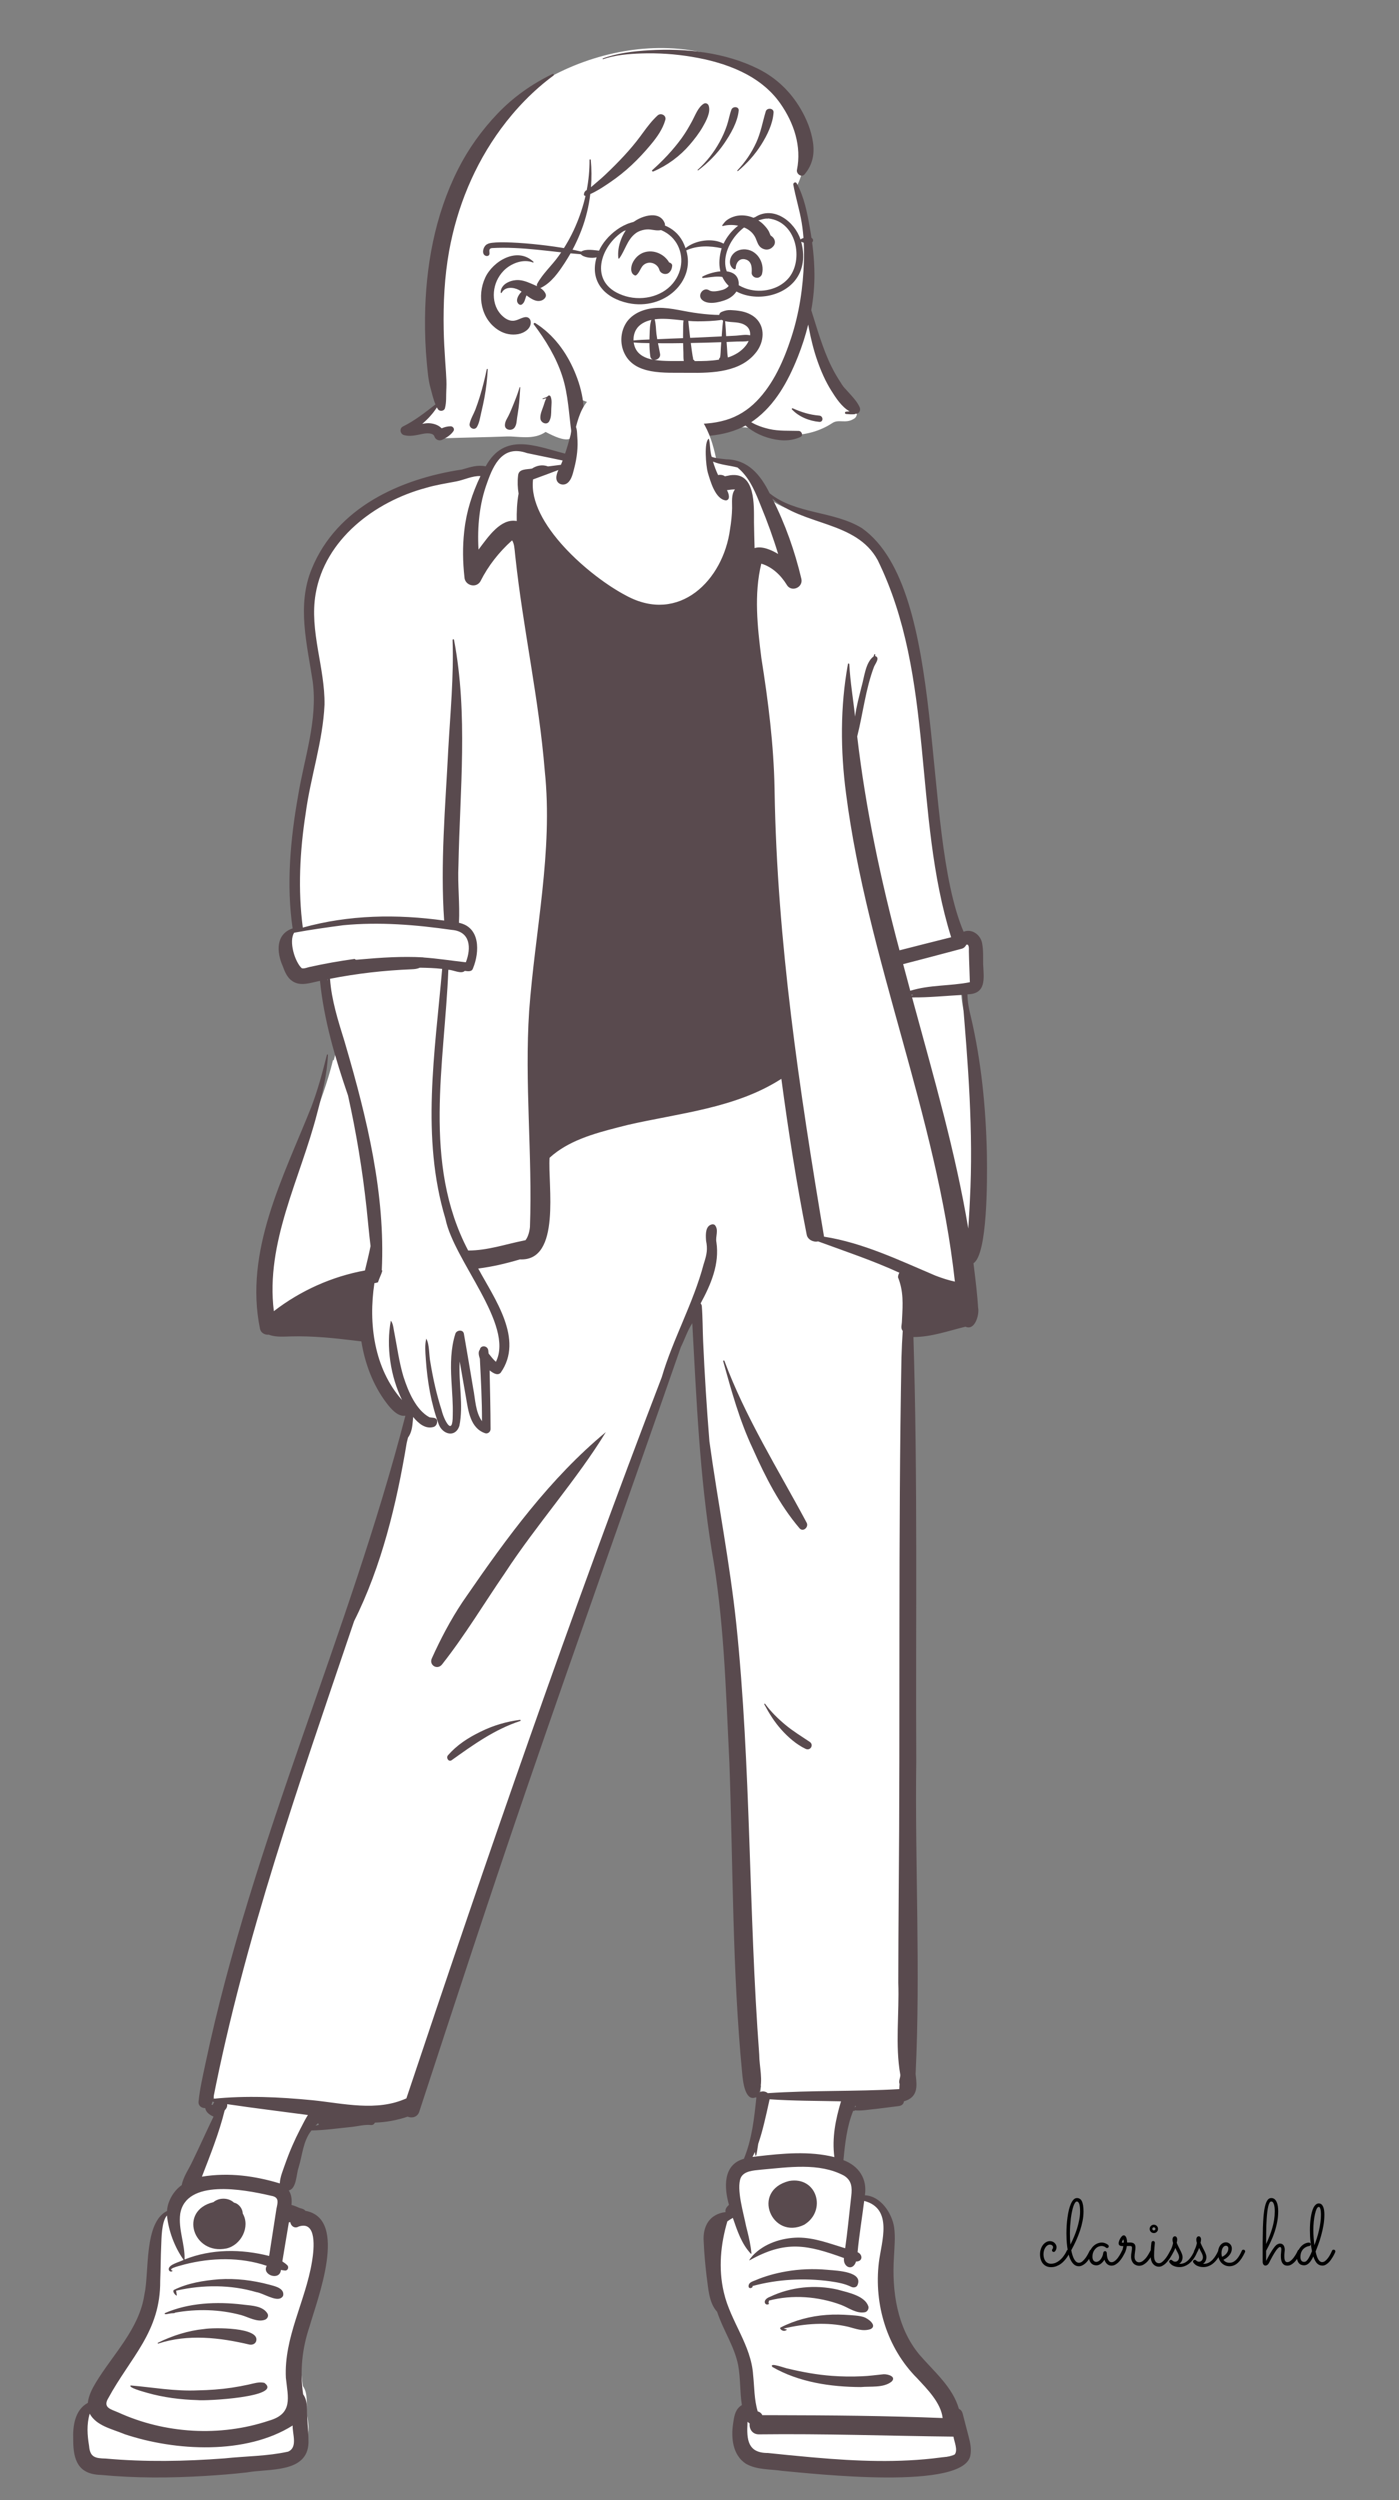 <svg width="328" height="586" viewBox="0 0 328 586" fill="none" xmlns="http://www.w3.org/2000/svg">
<rect x="0" y="0" width="328" height="586" fill="#808080" stroke="none"/>
<path fill-rule="evenodd" clip-rule="evenodd" d="M193.294 85.394C192.463 84.215 190.459 75.665 189.18 74.35C189.276 69.299 190.734 51.81 186.57 43.949C187.446 43.1 189.774 35.793 189.18 33.031C191.142 27.245 178.539 18.057 173.743 15.574C151.451 4.125 119.149 16.763 109.012 37.971C102.92 50.744 102.808 65.044 102.119 78.787C102.037 81.729 101.755 84.694 101.758 87.632C102.199 90.214 104.336 92.843 102.716 94.99C100.926 96.176 97.308 99.065 98.919 100.703C99.863 101.456 101.371 101.019 102.395 101.743C102.917 102.022 103.242 102.634 103.852 102.728C109.423 102.525 113.354 102.508 118.942 102.291C121.388 102.215 125.113 103.206 127.921 101.233C137.73 106.458 133.627 98.877 135.61 93.48C141.65 95.436 153.681 101.673 160.119 101.875C165.351 102.494 170.243 99.576 175.386 100.24C181.775 102.514 189.264 103.019 195.116 99.172C196.577 98.165 198.202 99.332 200.043 98.244C203.621 96.605 195.1 87.212 193.294 85.394Z" fill="white"/>
<path fill-rule="evenodd" clip-rule="evenodd" d="M185.992 43.278C185.913 42.841 186.541 42.516 186.784 42.958C188.548 46.17 189.254 49.891 189.879 53.438C190.51 57.024 190.927 60.624 190.95 64.264C190.968 67.064 190.702 69.896 190.204 72.698L190.264 72.897V72.897C190.376 73.263 190.489 73.629 190.603 73.995L190.776 74.543C191.108 75.596 191.424 76.654 191.765 77.704C192.479 79.896 193.231 82.094 194.151 84.215C195.049 86.285 196.142 88.281 197.44 90.147C198.691 91.945 200.677 93.466 201.559 95.464C201.866 96.16 201.412 97.08 200.563 96.969C200.508 97.032 200.424 97.079 200.31 97.088C199.651 97.143 199.033 97.091 198.376 97.032C198.009 96.999 198.009 96.518 198.376 96.485C198.655 96.46 198.927 96.438 199.199 96.423C197.318 95.356 195.977 93.272 194.904 91.566C193.526 89.374 192.485 86.98 191.636 84.558C190.765 82.072 190.147 79.534 189.652 76.956C189.595 76.66 189.541 76.363 189.489 76.066C188.862 78.617 188.055 81.121 187.099 83.529L186.965 83.864C184.76 89.338 181.774 94.864 176.808 98.482C176.582 98.646 176.352 98.802 176.12 98.954L176.403 99.109C176.684 99.263 176.961 99.411 177.232 99.532C178.235 99.98 179.325 100.322 180.402 100.564C182.628 101.065 184.965 100.922 187.236 100.991C187.981 101.014 188.405 102.084 187.643 102.431C185.135 103.575 182.426 103.332 179.838 102.527C178.557 102.129 177.355 101.571 176.242 100.843C175.783 100.542 175.249 100.17 174.798 99.741C169.831 102.403 163.658 102.701 158.13 101.749C155.257 101.254 152.473 100.35 150.024 98.805C147.668 97.319 145.989 95.437 144.79 92.999C144.684 92.783 144.979 92.514 145.161 92.725C148.927 97.106 155.408 98.934 161.109 99.281C164.151 99.467 167.263 99.313 170.188 98.441C172.963 97.614 175.343 96.097 177.331 94.081C181.36 89.993 183.774 84.432 185.508 79.14C187.394 73.383 188.293 67.325 188.478 61.3C188.572 58.248 188.454 55.169 187.953 52.151C187.456 49.157 186.535 46.259 185.992 43.278ZM129.53 17.343C129.797 17.213 129.984 17.551 129.758 17.717C125.062 21.166 120.857 25.54 117.453 30.169C111.175 38.707 107.149 48.587 105.295 58.853C104.201 64.916 103.915 71.071 104.024 77.214C104.068 79.655 104.213 82.088 104.375 84.522L104.558 87.219C104.643 88.476 104.713 89.722 104.659 90.985L104.644 91.277C104.557 92.747 104.708 94.228 104.323 95.662C104.125 96.397 103.043 96.513 102.651 95.871C102.574 95.746 102.502 95.616 102.432 95.485C101.514 96.921 100.324 98.204 99.004 99.35C99.635 99.221 100.272 99.139 100.926 99.214C101.963 99.333 102.893 99.716 103.551 100.389C104.204 100.107 104.876 99.912 105.649 99.908C106.217 99.906 106.644 100.55 106.319 101.028C105.672 101.983 104.768 102.519 103.741 103.048C103.014 103.423 102.145 103.102 101.876 102.361L101.861 102.316C101.559 101.377 99.95 101.529 99.191 101.674L98.968 101.718C97.555 101.999 96.176 102.36 94.737 101.988C93.809 101.748 93.566 100.41 94.461 99.966C97.288 98.563 99.661 96.678 102.1 94.786C101.561 93.522 101.256 92.109 100.903 90.823C100.407 89.013 100.262 87.066 100.082 85.207C99.742 81.672 99.612 78.099 99.648 74.551C99.772 62.566 101.912 50.543 107.379 39.69C109.774 34.936 112.92 30.537 116.639 26.643C120.336 22.772 124.654 19.715 129.53 17.343ZM125.153 76.037C125.008 75.845 125.291 75.59 125.49 75.715C129.788 78.419 132.771 82.525 134.695 87.036C136.6 91.501 137.77 96.971 135.891 101.628C135.592 102.37 134.16 102.645 134.013 101.628C133.358 97.086 133.256 92.538 131.816 88.122C130.388 83.745 127.945 79.737 125.153 76.037ZM121.821 90.782C121.844 90.702 121.981 90.716 121.975 90.802C121.867 92.404 121.794 94.025 121.584 95.618C121.482 96.392 121.347 97.161 121.232 97.933C121.114 98.725 121.132 99.524 120.651 100.201C120.014 101.097 118.321 100.845 118.378 99.611C118.417 98.76 118.825 98.214 119.208 97.466C119.453 96.987 119.667 96.492 119.873 95.995L120.18 95.249C120.789 93.769 121.372 92.315 121.821 90.782ZM114.124 86.54C114.15 86.413 114.362 86.444 114.356 86.569C114.241 88.836 113.974 91.078 113.556 93.311C113.366 94.329 113.143 95.342 112.908 96.352L112.807 96.784C112.555 97.847 112.393 99.097 111.83 100.047C111.267 100.997 109.931 100.307 110.104 99.35C110.306 98.233 111.022 97.109 111.438 96.036C111.822 95.046 112.158 94.038 112.472 93.025C113.132 90.893 113.674 88.721 114.124 86.54ZM128.457 92.833L128.507 92.784C128.702 92.58 128.994 92.716 129.087 92.931C129.47 93.811 129.278 94.85 129.251 95.784L129.246 95.988C129.226 96.935 129.24 97.822 128.791 98.696C128.247 99.758 126.813 99.099 126.702 98.154C126.58 97.124 127.089 96.115 127.418 95.15C127.627 94.536 127.779 93.898 128.096 93.342C127.825 93.386 127.554 93.476 127.305 93.541C127.194 93.57 127.152 93.414 127.258 93.377C127.669 93.238 128.132 93.134 128.457 92.833V92.833ZM185.676 95.958C185.545 95.817 185.709 95.63 185.879 95.706C187.923 96.62 189.835 97.215 192.09 97.41C193.067 97.494 193.074 98.965 192.09 98.88C189.736 98.677 187.269 97.666 185.676 95.958ZM113.763 65.065C115.563 61.188 121.256 57.749 125.073 61.355C125.145 61.422 125.072 61.569 124.968 61.528C122.593 60.585 119.687 61.784 118.043 63.498C116.739 64.858 115.956 66.605 115.8 68.445C115.645 70.287 116.105 72.21 117.382 73.635C118.052 74.382 118.957 75.09 120.022 75.18C121.097 75.271 121.993 74.545 123.009 74.348C123.776 74.2 124.354 74.66 124.429 75.384C124.595 76.981 122.935 78.052 121.497 78.312C119.949 78.592 118.37 78.286 117.036 77.483C112.729 74.889 111.8 69.294 113.763 65.065ZM154.17 27.064C154.953 26.348 156.284 27.06 155.995 28.082C155.381 30.256 154.076 32.094 152.63 33.839C151.239 35.518 149.749 37.131 148.151 38.632C146.564 40.123 144.84 41.504 143.028 42.736L142.482 43.106C141.198 43.974 139.837 44.851 138.4 45.475C138.053 48.339 137.374 51.165 136.346 53.871C135.357 56.476 134.098 58.994 132.572 61.351L132.353 61.688C130.951 63.84 129.265 66.245 126.886 67.425C126.815 67.46 126.743 67.482 126.673 67.495C127.205 67.835 127.654 68.262 127.922 68.876C128.215 69.549 127.602 70.184 127.015 70.406C125.774 70.875 124.563 70.08 123.447 69.232C123.4 69.334 123.356 69.436 123.318 69.54C123.068 70.217 122.995 70.91 122.351 71.359C122.045 71.573 121.669 71.382 121.476 71.139C120.845 70.346 121.498 69.264 122.053 68.615C122.13 68.525 122.209 68.44 122.291 68.359C122.057 68.194 121.828 68.047 121.606 67.935C120.303 67.274 118.372 67.157 117.621 68.62C117.564 68.732 117.383 68.674 117.383 68.558C117.385 66.761 119.307 65.785 120.975 65.652C122.194 65.555 123.372 65.965 124.469 66.441L124.674 66.531C125.082 66.713 125.503 66.884 125.905 67.076C125.84 66.91 125.841 66.716 125.944 66.523C127.205 64.163 129.372 62.244 130.934 60.059C132.483 57.891 133.813 55.571 134.875 53.148C135.905 50.797 136.712 48.371 137.277 45.898C137.091 45.935 136.881 45.776 136.895 45.59C136.926 45.14 137.156 44.735 137.559 44.562C138.004 42.236 138.231 39.869 138.218 37.484C138.216 37.299 138.496 37.306 138.513 37.484C138.709 39.605 138.725 41.746 138.56 43.875C139.61 42.95 140.717 42.071 141.727 41.121C143.248 39.693 144.719 38.226 146.139 36.705C147.587 35.152 148.955 33.543 150.207 31.84L150.862 30.948C151.869 29.579 152.903 28.224 154.17 27.064ZM152.196 11.783C160.833 11.266 170.057 12.283 177.815 16.166C182.076 18.299 185.369 21.521 187.722 25.532C189.127 27.928 190.193 30.58 190.597 33.307C191.011 36.108 190.524 38.606 188.657 40.834C187.915 41.718 186.665 40.73 186.848 39.825C187.966 34.289 186.153 28.819 182.936 24.235C178.269 17.584 170.118 14.63 162.181 13.312C158.282 12.665 154.327 12.394 150.372 12.526C147.356 12.626 144.262 12.895 141.4 13.867C141.279 13.908 141.231 13.728 141.347 13.686C144.761 12.437 148.572 11.999 152.196 11.783ZM165.005 24.302C165.45 24.032 165.994 24.309 166.146 24.747C166.685 26.291 165.556 28.331 164.8 29.667C163.945 31.179 162.846 32.593 161.711 33.921C159.439 36.577 156.454 38.793 153.178 40.186C152.978 40.271 152.744 40.039 152.928 39.875C155.463 37.615 157.761 35.191 159.75 32.472C160.728 31.136 161.543 29.727 162.322 28.279C163.018 26.983 163.673 25.11 165.005 24.302ZM179.531 26.12C179.815 25.17 181.434 25.332 181.367 26.358C181.193 29.01 179.887 31.672 178.468 33.919C177.007 36.234 175.156 38.296 173.034 40.077C172.93 40.165 172.787 40.029 172.881 39.93C174.712 38.011 176.19 35.825 177.285 33.446C178.379 31.07 178.791 28.592 179.531 26.12ZM171.487 25.691C171.797 24.865 173.278 24.926 173.187 25.912C172.938 28.621 171.278 31.46 169.74 33.697C168.109 36.071 166.026 38.163 163.699 39.919C163.612 39.985 163.489 39.876 163.574 39.799C165.664 37.913 167.36 35.734 168.702 33.303C169.387 32.063 169.961 30.772 170.415 29.438C170.835 28.204 171.032 26.908 171.487 25.691Z" fill="#594A4E"/>
<path fill-rule="evenodd" clip-rule="evenodd" d="M153.08 72.234C156.306 71.861 159.432 72.802 162.585 73.277C164.25 73.527 165.917 73.714 167.602 73.783C167.941 73.797 168.28 73.806 168.619 73.812C168.651 73.528 168.818 73.267 169.18 73.11C169.922 72.79 170.516 72.645 171.33 72.676C172.076 72.704 172.824 72.777 173.559 72.905C174.892 73.138 176.232 73.667 177.207 74.585C179.464 76.711 179.121 80.125 177.377 82.44C173.773 87.223 167.196 87.445 161.562 87.383L161.043 87.376C155.913 87.306 148.575 88.035 146.245 82.474C145.388 80.429 145.507 78.059 146.556 76.097C147.808 73.758 150.442 72.54 153.08 72.234ZM169.102 80.199L169.056 80.201C166.691 80.288 164.327 80.349 161.961 80.389C162.031 80.968 162.104 81.547 162.186 82.125C162.251 82.579 162.32 83.034 162.393 83.487C162.423 83.679 162.536 83.978 162.504 84.168L162.492 84.243V84.243C162.614 84.295 162.724 84.38 162.806 84.502C162.835 84.544 162.855 84.587 162.876 84.63C164.713 84.643 166.69 84.609 168.563 84.291L168.566 84.252V84.252C168.6 84.025 168.7 83.871 168.832 83.766C168.964 83.039 168.952 82.264 169.003 81.543C169.034 81.095 169.069 80.647 169.102 80.199ZM160.153 80.419C158.449 80.447 156.744 80.468 155.039 80.448L154.266 80.437V80.437C154.429 81.272 154.607 82.105 154.755 82.945C154.909 83.822 154.099 84.379 153.399 84.356C153.478 84.369 153.556 84.381 153.635 84.392C155.823 84.687 158.096 84.609 160.317 84.606C160.198 83.942 160.246 83.192 160.228 82.637L160.225 82.551C160.191 81.84 160.167 81.13 160.153 80.419ZM148.575 80.266C148.635 80.7 148.75 81.126 148.922 81.521C149.649 83.193 151.317 83.973 153.082 84.302C152.776 84.201 152.533 83.959 152.472 83.544C152.319 82.513 152.264 81.465 152.259 80.418C151.029 80.407 149.791 80.382 148.575 80.266ZM175.516 79.909C174.641 80.106 173.623 80.016 172.764 80.053C171.959 80.088 171.154 80.118 170.349 80.149C170.387 80.673 170.424 81.196 170.464 81.72C170.516 82.396 170.52 83.111 170.656 83.784C172.276 83.258 173.728 82.413 174.817 81.062C175.088 80.725 175.331 80.33 175.516 79.909ZM152.71 74.978C151.252 75.306 149.873 76.001 149.131 77.273C148.691 78.027 148.498 78.921 148.535 79.802C149.767 79.665 151.02 79.613 152.267 79.57C152.271 79.356 152.277 79.143 152.284 78.929L152.303 78.382C152.337 77.34 152.354 76.03 152.71 74.978ZM160.255 75.105L159.614 75.036C157.831 74.843 156.05 74.639 154.267 74.756C154.009 74.773 153.747 74.8 153.485 74.836C153.8 75.92 153.773 77.192 153.905 78.265C153.956 78.679 154.02 79.091 154.091 79.5L154.4 79.487V79.487C156.313 79.388 158.228 79.327 160.142 79.255C160.142 78.912 160.144 78.57 160.149 78.227L160.157 77.884C160.178 77.008 160.119 76.022 160.255 75.105ZM169.206 74.966C167.339 75.253 165.41 75.314 163.576 75.316C162.844 75.317 162.111 75.274 161.38 75.212C161.427 75.584 161.452 75.959 161.488 76.325C161.56 77.065 161.643 77.804 161.733 78.542L161.813 79.188V79.188C164.166 79.086 166.518 78.976 168.87 78.862L169.202 78.845V78.845L169.295 77.604C169.359 76.777 169.428 75.949 169.527 75.126L169.453 75.1V75.1C169.366 75.066 169.284 75.019 169.206 74.966ZM170.017 75.274C170.12 76.444 170.177 77.619 170.252 78.791L171.803 78.712C172.061 78.698 172.32 78.685 172.578 78.671C173.583 78.615 174.874 78.325 175.868 78.596C175.944 77.735 175.685 76.897 174.87 76.319C173.439 75.303 171.617 75.665 170.017 75.274ZM164.719 64.814C167.028 63.554 172.822 62.266 173.189 66.226C173.357 68.048 171.936 69.558 170.275 70.232L170.213 70.257C168.656 70.867 165.896 71.556 164.549 70.233C163.427 69.132 164.915 67.158 166.308 68.06C167.025 68.523 168.532 68.182 169.331 67.961L169.381 67.948C170.243 67.706 171.393 66.933 171.037 65.921C170.721 65.026 169.378 64.862 168.537 64.833C167.282 64.79 166.061 65.068 164.817 65.159C164.62 65.173 164.559 64.901 164.719 64.814ZM174.284 58.446C177.418 58.306 179.368 61.567 178.647 64.239C178.522 64.7 177.981 65.153 177.459 65.101L177.327 65.089C177.26 65.083 177.193 65.075 177.131 65.059C176.635 64.928 176.191 64.436 176.227 63.927L176.237 63.778C176.31 62.516 176.166 61.062 174.592 60.756C173.257 60.497 172.512 61.721 172.496 62.849C172.493 63.049 172.257 63.188 172.071 63.081C171.106 62.521 170.939 61.408 171.308 60.449C171.775 59.234 172.944 58.506 174.284 58.446ZM151.027 59.146C153.307 58.42 155.768 59.579 156.872 61.501C157.26 61.607 157.646 61.892 157.593 62.328C157.515 62.955 157.398 63.35 156.942 63.825C156.228 64.569 154.892 64.189 154.596 63.273L154.583 63.232C154.246 62.048 152.88 61.268 151.635 61.682C150.18 62.166 150.222 63.63 149.202 64.482C149.082 64.583 148.938 64.599 148.795 64.532C147.711 64.033 147.906 62.532 148.292 61.672C148.799 60.544 149.784 59.541 151.027 59.146ZM147.92 52.546C149.769 50.749 154.588 49.01 155.852 52.328C156.093 52.96 155.58 53.812 154.89 53.944C153.759 54.158 152.755 53.69 151.632 53.774C150.723 53.843 149.774 54.132 149.047 54.669C147.033 56.156 146.591 58.671 145.187 60.563C145.119 60.655 144.986 60.617 144.974 60.508C144.654 57.753 145.896 54.514 147.92 52.546ZM172.023 50.777C173.25 50.364 174.638 50.399 175.871 50.765C177.113 51.134 178.253 51.835 179.132 52.751C179.53 53.166 179.899 53.625 180.195 54.113C180.352 54.372 180.517 54.907 180.696 55.225C181.662 55.756 182.075 56.968 181.21 57.829L181.171 57.867L181.055 57.977C180.59 58.415 179.889 58.605 179.254 58.43C177.834 58.038 177.661 56.972 177.17 55.841C176.845 55.093 176.289 54.432 175.614 53.947C174.02 52.799 171.406 52.433 169.486 52.974C169.384 53.003 169.264 52.879 169.337 52.789C169.701 52.34 169.91 51.971 170.397 51.609C170.891 51.242 171.431 50.976 172.023 50.777Z" fill="#594A4E"/>
<path fill-rule="evenodd" clip-rule="evenodd" d="M184.267 65.829C181.861 68.106 177.844 68.76 174.643 67.539C166.423 64.392 170.447 54.578 176.786 51.943C177.577 51.762 178.635 51.333 179.6 51.236C179.687 51.196 179.877 51.31 180.107 51.203C187.097 51.918 188.688 61.859 184.267 65.829M157.755 66.412C155.057 69.691 150.04 70.703 145.941 69.178C137.843 66.257 140.715 57.554 146.255 54.142C157.959 50.113 162.792 60.365 157.755 66.412M140.201 59.146C140.194 59.142 140.186 59.141 140.178 59.138C140.221 59.12 140.264 59.103 140.306 59.085C140.293 59.119 140.278 59.151 140.264 59.185C140.243 59.172 140.225 59.156 140.201 59.146M189.838 55.601C189.177 55.602 188.223 55.702 187.676 56.122C186.327 51.954 181.348 48.097 177.019 50.91C173.609 51.914 171.079 54.142 169.641 57.104C167.048 55.691 162.971 56.295 160.723 58.163C159.251 53.706 155.627 52.145 151.314 51.914C146.606 51.208 141.913 55.397 140.449 58.757C139.232 58.63 137.413 58.275 136.268 58.964C128.835 57.178 115.84 56.193 114.328 57.185C113.252 57.564 112.661 59.893 114.165 60.018C115.475 59.848 114.012 58.312 115.333 58.144C122.373 57.745 129.207 59.044 136.172 59.589C136.794 60.355 138.803 60.611 139.875 60.303C138.187 66.004 141.831 69.882 147.292 71.044C155.747 72.823 163.104 65.893 160.893 58.685C163.454 57.518 166.4 57.568 169.191 58.183C164.528 73.905 192.165 73.199 187.848 56.66C190.721 57.969 191.345 55.865 189.838 55.601" fill="#594A4E"/>
<path fill-rule="evenodd" clip-rule="evenodd" d="M226.693 294.664C231.944 294.779 229.692 246.775 226.186 237.93C225.695 236.137 225.289 233.687 225.371 231.488C229.708 231.912 229.241 229.004 229.017 225.497C229.091 222.712 229.288 216.967 224.938 219.204C211.897 193.624 225.998 127.499 191.66 121.27C187.522 120.286 183.246 119.267 179.762 116.456C176.076 109.781 174.199 108.928 168.09 108.496C166.959 102.483 164.845 96.059 158.545 93.719C152.777 91.504 146.064 91.328 140.049 92.509C135.071 94.1 134.615 103.166 133.509 107.636C126.804 105.894 118.541 102.23 114.931 110.536C113.183 110.024 111.563 110.356 109.786 110.926C94.896 113.277 80.449 119.876 74.926 133.647C71.515 141.91 73.936 150.906 75.215 159.464C76.409 168.783 73.262 177.417 71.803 186.381C69.632 198.724 69.239 208.625 70.656 217.799C66.91 218.634 66.634 221.973 68.15 225.466C68.595 226.648 69.043 227.894 70.027 228.562C72.029 229.797 74.616 228.374 76.792 228.156C77.244 233.085 78.121 237.922 79.57 243.418C79.15 245.064 78.669 246.901 78.236 248.554L78.091 248.398C73.124 268.781 58.352 288.581 62.943 310.244C63.213 310.966 63.725 310.815 64.118 310.803C66.397 311.652 68.491 311.113 70.789 311.199C76.241 311.203 81.507 311.887 86.393 312.483C87.287 318.199 90.19 327.557 95.368 329.737C95.456 329.766 96.991 329.452 97.119 329.443C83.334 384.206 58.53 434.845 48.678 490.712C48.62 491.394 49.752 491.033 50.123 491.116C50.072 492.666 51.095 493.039 52.526 493.59C50.682 497.368 49.02 501.142 47.183 504.93C46.332 506.805 44.944 508.658 44.691 510.662C42.658 511.935 41.289 514.424 41.325 516.746C35.843 519.016 37.333 530.23 36.082 535.784C34.817 544.058 28.801 549.836 24.676 556.62C23.836 557.982 22.941 559.766 22.901 561.477C20.344 562.651 19.39 565.217 19.559 569.535C19.55 574.588 21.005 576.512 24.927 576.634C35.581 577.677 48.014 577.252 58.73 576.066C66.746 575.067 73.85 575.896 72.057 566.459C71.689 564.174 72.397 561.098 71.017 559.249C70.166 553.745 70.661 548.197 72.496 542.76C73.611 538.182 75.496 528.724 74.715 522.58C74.354 519.738 68.433 518.174 67.391 518.036C67.722 515.897 67.576 512.159 66.401 510.672C68.559 510.377 69.101 509.819 69.55 507.471C70.624 503.669 70.767 499.542 73.425 496.339C78.208 496.399 82.974 495.21 87.753 495.065L87.991 494.527C90.818 494.492 93.629 494.003 96.312 493.043C96.907 493.319 97.668 493.555 98.003 492.673L99.599 487.783C118.179 429.853 138.775 371.782 158.856 314.277C160.028 311.481 161.438 308.509 163.271 306.018C163.892 341.203 171.415 376.351 172.061 411.52C172.934 435.713 172.71 459.653 175.032 483.933C175.63 489.071 176.266 488.9 177.049 488.585C177.362 488.633 178.101 488.788 178.421 488.853C177.897 493.96 177.295 502.248 175.06 507.471C170.119 508.218 171.004 511.932 172.1 515.01C170.921 515.997 171.089 518.296 171.439 519.568C166.79 519.573 165.777 523.277 166.097 525.615C166.539 529.524 166.291 535.608 168.954 538.946C170.522 543.204 173.074 547.222 174.071 551.809C174.698 555.184 174.456 560.1 175.06 563.447C173.54 564.135 174.184 565.214 173.927 567.301C172.612 576.853 177.243 575.229 185.433 575.887C190.342 576.949 227.713 579.062 226.098 572.707C226.373 570.119 225.145 568.983 224.619 566.434C224.382 565.758 219.726 557.932 216.949 554.968C207.635 546.394 208.042 534.884 208.337 521.625C207.789 518.031 204.968 514.59 201.367 514.977C202.401 511.139 200.485 507.801 196.481 506.692C196.881 502.346 197.302 496.442 198.766 492.683L197.387 491.307L199.233 491.523L199.846 490.011L200.514 491.668C203.684 491.668 207.259 490.979 210.295 490.656C210.78 490.682 210.564 490.037 210.643 489.788C213.51 489.206 213.824 487.714 213.317 484.158C213.985 426.418 213.695 369.22 212.783 311.373C217.263 311.569 221.632 309.968 226.035 308.901C227.599 309.863 228.042 306.437 227.859 305.698C227.611 301.871 227.128 298.138 226.693 294.664Z" fill="white"/>
<path fill-rule="evenodd" clip-rule="evenodd" d="M134.683 99.585C135.349 100.1 135.279 101.527 135.344 102.327L135.349 102.379C135.559 104.794 135.275 107.219 134.674 109.563L134.623 109.758C134.321 110.909 134.053 112.346 133.111 113.152C132.09 114.025 130.47 113.46 130.433 112.053C130.414 111.399 130.637 110.769 130.919 110.155C128.942 110.903 126.965 111.642 124.98 112.363C123.712 122.635 138.361 135.212 146.842 139.616C159.192 146.313 169.584 136.054 171.165 123.995C171.431 122.393 171.608 120.746 171.643 119.122C171.672 117.766 171.39 115.872 172.318 114.712C171.661 114.697 171.077 114.787 170.433 114.886L170.464 114.938C170.829 115.577 171.344 117.167 170.19 117.288C167.697 117.031 166.537 112.749 165.929 110.696C165.534 109.298 164.989 103.496 166.195 102.812C166.559 104.191 166.416 105.687 166.858 107.069C167.864 107.466 169.779 107.573 170.222 107.646C175.403 107.705 178.34 111.348 180.44 115.613C186.595 120.562 195.443 119.712 202.089 123.788C222.429 138.231 215.786 194.46 225.917 218.381C227.945 217.559 230.013 219.205 230.283 221.214C230.563 222.759 230.48 224.413 230.502 225.979L230.512 226.174C230.677 229.376 231.242 232.974 226.829 233.044C226.835 234.832 227.179 236.562 227.62 238.287C230.064 248.731 231.131 259.488 231.371 270.194L231.383 270.981C231.463 276.608 231.533 294.017 228.231 296.076L228.385 297.303C228.767 300.369 229.127 303.444 229.328 306.526C229.645 308.126 228.567 311.959 226.367 310.944C222.331 311.922 218.351 313.365 214.158 313.372C215.174 346.485 214.669 379.632 214.819 412.758C214.495 437.177 215.843 461.797 214.665 486.122L214.708 486.465C215.041 489.197 215.141 491.572 211.918 492.507C211.871 493.176 211.346 493.533 210.724 493.611C208.957 493.844 207.191 494.065 205.423 494.277C203.776 494.397 202.013 494.799 200.371 494.607C200.53 494.765 200.099 494.789 200.053 494.674C198.556 498.354 198.121 502.365 197.751 506.29C201.384 507.646 203.367 510.698 202.773 514.524C206.439 514.669 209.116 518.659 209.63 522.023C209.959 524.343 209.695 526.648 209.589 528.973C209.082 536.917 210.274 545.476 215.509 551.813L215.728 552.067C219.095 555.945 223.364 559.499 224.815 564.569C225.218 564.753 225.549 565.11 225.694 565.667L226.635 569.283V569.283L227.102 571.092C227.445 572.41 227.75 573.759 227.566 575.124L227.546 575.256C226.63 583.901 190.452 579.734 183.392 579.113C180.553 578.677 177.439 578.915 174.883 577.442C171.749 575.416 171.357 571.304 171.895 567.937L171.939 567.621C172.157 566.115 172.476 564.537 173.935 563.694C173.444 560.574 173.634 557.382 173.05 554.274C172.168 549.876 169.499 546.06 168.137 541.838C166.15 539.673 166.083 536.299 165.668 533.531C165.353 530.846 165.095 528.142 164.989 525.441C164.701 521.87 166.283 518.925 170.116 518.458C169.938 517.782 170.425 517.197 170.909 516.763C169.767 512.787 169.451 507.329 174.409 505.972C176.287 501.41 176.833 496.467 177.332 491.602C177.273 491.59 177.214 491.58 177.155 491.57C174.685 492.577 174.171 487.804 174.006 485.936C171.669 461.724 171.884 437.369 171.006 413.082L170.92 411.327C170.15 395.324 169.692 379.182 166.867 363.393C164.024 345.796 163.281 327.912 162.309 310.13C161.165 311.872 160.549 313.873 159.623 315.73C147.603 350.324 135.271 384.814 123.388 419.455C114.775 444.536 106.547 469.75 98.294 494.947C97.873 496.237 96.546 496.505 95.576 496.092C93.104 496.932 90.51 497.409 87.899 497.491C87.742 497.845 87.419 498.105 86.947 498.054C85.55 497.904 83.944 498.331 82.547 498.491C79.353 498.801 76.251 499.281 73.027 499.326C71.03 501.799 70.904 505.154 69.983 508.098C69.453 509.599 69.537 512.965 67.706 513.388C68.362 514.378 68.448 515.567 68.342 516.792C68.911 516.919 69.488 517.158 70.024 517.403C70.546 517.662 71.235 517.64 71.594 518.161C81.819 519.976 74.347 538.997 72.57 545.288C70.825 550.432 70.279 555.804 71.075 561.173C72.292 562.819 71.884 565.268 72.07 567.22C72.168 568.961 72.348 570.729 72.332 572.473C72.134 579.716 63.006 578.538 57.856 579.478C54.641 579.844 51.411 580.099 48.181 580.298C39.989 580.797 31.751 580.835 23.576 580.059C18.298 579.895 17.163 576.522 17.171 571.908L17.163 571.717C17.044 568.585 17.56 564.804 20.595 563.176C20.747 561.521 21.603 559.851 22.478 558.405C26.546 551.705 32.653 545.834 33.854 537.794C35.033 532.53 33.698 520.944 39.16 518.199C39.286 515.83 40.772 513.413 42.612 512.132C42.967 510.158 44.305 508.343 45.133 506.529C46.821 503.065 48.383 499.546 50.062 496.079C49.183 495.715 48.248 495.045 48.126 494.093C47.281 494.103 46.447 493.568 46.55 492.562C46.848 489.64 47.5 486.767 48.117 483.895L48.193 483.536C59.158 431.613 81.799 383.06 95.046 331.802C93.264 332.118 91.597 330.122 90.612 328.822C87.429 324.623 85.549 319.543 84.722 314.389L83.226 314.207C78.237 313.607 73.223 313.082 68.192 313.223L66.979 313.262C65.632 313.303 64.282 313.292 63.002 312.817C62.109 312.898 61.178 312.429 60.958 311.446C57.231 293.253 66.391 275.986 72.951 259.546C74.497 255.504 75.597 251.403 76.646 247.218C76.68 247.082 76.897 247.11 76.891 247.25C76.686 251.904 75.509 256.596 74.313 261.081C70.385 276.29 62.204 291.205 64.204 307.307C70.422 302.509 77.807 299.177 85.565 297.767C86.012 295.862 86.507 293.97 86.879 292.052C86.513 289.104 86.264 286.141 85.945 283.179C84.992 274.317 83.537 265.478 81.597 256.772C78.587 248.012 75.96 239.133 75.02 229.897L74.849 229.93C72.763 230.345 70.464 231.246 68.528 229.944C67.299 229.109 66.767 227.726 66.271 226.398C64.853 223.177 64.591 218.944 68.603 217.597C67.107 207.357 68.079 196.667 69.887 186.522C71.335 177.631 74.511 168.87 73.322 159.767C72.002 151.02 69.541 141.858 73.099 133.296C78.945 119.006 93.751 112.226 108.311 110.044L108.547 109.976C110.349 109.454 111.989 108.903 113.866 109.299C118.293 101.251 125.472 104.524 132.483 106.318C132.956 104.953 133.351 103.557 133.722 102.162C133.953 101.452 133.877 99.812 134.683 99.585ZM175.262 567.599L175.243 567.95C175.058 571.718 175.267 574.946 180.035 574.921C183.316 575.264 186.598 575.599 189.884 575.89L191.117 575.997C200.871 576.849 210.743 577.266 220.478 575.986L220.884 575.932C221.697 575.818 223.204 575.841 223.848 575.251C224.625 574.228 223.726 572.276 223.537 571.088C208.347 570.915 193.136 570.366 177.935 570.555C176.337 570.563 175.615 569.225 175.762 568.006C175.582 567.886 175.413 567.748 175.262 567.599ZM21.031 565.709C20.284 568.282 20.468 570.714 20.89 573.291C21.101 575.989 22.411 576.162 24.782 576.225C34.038 577.062 43.361 576.887 52.619 576.185C57.581 575.661 62.681 575.681 67.55 574.605C69.874 573.597 68.532 570.425 68.611 568.48C57.675 575.385 41.134 574.508 29.208 570.513L29.017 570.433C26.196 569.272 22.589 568.541 21.031 565.709ZM39.147 519.248C37.839 520.694 37.864 524.92 37.804 526.093C37.663 528.922 37.685 531.757 37.56 534.586C37.653 546.499 30.631 552.441 25.416 562.02C23.99 564.344 26.065 564.674 27.752 565.428C38.681 570.411 51.609 571.172 63.026 567.357C68.765 565.723 67.512 561.94 67.025 557.311C66.545 547.853 71.625 539.332 73.127 530.183L73.182 529.862C73.631 527.119 74.345 520.392 70.022 521.848C69.071 522.422 68.178 521.703 68.066 520.824C67.953 520.842 67.836 520.852 67.724 520.854C67.219 523.912 66.696 526.966 66.193 530.024C66.616 530.287 67.013 530.585 67.364 530.925C67.792 531.34 67.493 532.211 66.849 532.158C66.518 532.13 66.191 532.081 65.866 532.02C65.608 534.678 61.299 533.187 62.544 531.056C56.349 528.959 49.523 529.126 43.232 530.734L43.206 530.745C42.719 530.935 39.217 531.623 40.343 532.158C40.813 532.214 39.743 532.815 39.556 531.884C39.496 530.716 42.218 530.142 43.052 529.657C40.948 526.707 39.511 522.884 39.147 519.248ZM197.865 509.909C192.029 506.812 184.857 507.962 178.526 508.509L178.26 508.539C176.649 508.709 174.404 508.814 173.665 510.439C172.594 513.044 174.369 518.87 174.926 521.767L175.179 522.78C175.618 524.549 176.024 526.308 176.175 528.138C176.179 528.199 176.12 528.242 176.065 528.242C173.848 525.92 172.851 522.799 171.815 519.821C171.373 520.068 170.942 520.336 170.535 520.629C168.946 525.98 168.414 531.677 169.672 537.135L169.717 537.328C171.272 544.073 176.112 549.59 176.572 556.639C176.879 559.489 176.811 562.409 177.647 565.177C178.123 565.279 178.538 565.623 178.725 566.055L181.453 566.059C194.64 566.081 207.831 566.198 221.011 566.73C220.585 563.099 217.314 559.877 215.011 557.388C207.941 550.295 204.884 540.105 206.048 530.285C206.661 525.372 209.46 517.653 202.614 515.838C202.114 519.842 201.438 523.833 201.064 527.853C202.356 528.463 202.277 530.073 200.699 530.042C199.99 532.377 197.615 531.433 197.872 529.23C189.184 526.086 184.199 525.032 175.736 529.768C175.499 529.734 176.386 528.804 176.498 528.638C179.173 525.813 183.281 524.484 187.135 524.436C190.955 524.436 194.548 525.847 198.151 526.937C198.693 523.144 199.058 519.328 199.487 515.521L199.58 514.706C199.805 512.707 199.723 511.057 197.865 509.909ZM58.249 558.893C59.52 558.615 60.69 558.194 61.982 558.48C66.528 561.826 47.951 562.769 46.37 562.532C42.343 562.416 38.315 561.915 34.44 560.8L34.141 560.714C33.63 560.574 29.94 559.554 30.657 559.093C35.899 559.548 41.03 560.491 46.37 560.246C49.033 560.191 51.707 560.007 54.342 559.614C55.653 559.417 56.957 559.178 58.249 558.893ZM181.069 554.748C180.237 553.525 184.295 555.148 184.823 555.163C188.183 555.974 191.603 556.59 195.054 556.845C197.368 557.018 199.707 557.054 202.025 556.943C203.742 556.884 205.44 556.636 207.146 556.465L207.208 556.462C208.221 556.427 210.252 557.043 209 558.225C207.054 559.704 204.174 559.253 201.841 559.47C194.757 559.448 187.255 558.33 181.069 554.748ZM47.883 545.864C49.925 545.501 61.166 545.383 60.046 548.763C59.774 549.405 59.153 549.618 58.498 549.517C51.541 547.859 44.036 546.992 37.101 549.278C36.988 549.316 36.911 549.136 37.021 549.088C40.431 547.413 44.079 546.243 47.883 545.864ZM193.799 542.559C195.634 542.422 197.481 542.47 199.317 542.605L199.914 542.651C200.738 542.714 201.586 542.788 202.375 543.023L202.522 543.069C203.531 543.388 205.803 545.085 204.078 545.902C202.226 546.489 200.66 545.791 198.873 545.341C193.893 544.185 188.657 544.576 183.723 545.758L184.418 545.977V545.977C184.461 545.947 184.516 546.018 184.475 546.052C183.976 546.479 183.292 546.327 182.938 545.797C182.877 545.706 182.915 545.56 183.014 545.509C186.358 543.79 190.046 542.838 193.799 542.559ZM38.681 542.127C44.306 539.688 50.822 539.418 56.855 540.126L57.284 540.177C59.166 540.393 61.62 540.493 62.697 542.21C63.069 542.806 62.685 543.488 62.084 543.703C60.314 544.337 58.233 543.067 56.532 542.595C51.503 541.246 46.132 541.104 41.018 542.036C41.053 542.222 40.207 542.14 40.022 542.206C39.791 542.194 38.257 542.691 38.681 542.127ZM180.522 538.318C185.428 535.98 191.102 535.422 196.399 536.629L196.62 536.691C198.967 537.337 202.746 538.099 203.587 540.534C203.769 541.082 203.375 541.824 202.784 541.935C200.782 542.31 198.965 540.878 197.154 540.189C191.825 538.227 185.793 537.757 180.282 539.201C180.246 539.414 180.209 539.624 180.17 539.837C180.264 539.776 180.362 539.912 180.286 539.987C179.407 540.591 178.492 539.067 180.522 538.318ZM51.325 534.207C55.295 533.949 59.299 534.443 63.132 535.469L63.853 535.664C64.9 535.952 66.257 536.405 66.41 537.514C66.469 537.956 66.357 538.259 65.991 538.533C64.656 539.511 61.754 537.462 60.095 537.221C54.072 535.448 47.607 535.473 41.506 536.83L41.298 536.876L41.445 537.903C41.59 538.394 40.248 537.237 40.758 536.71C43.979 535.103 47.737 534.497 51.325 534.207ZM184.265 532.373C187.451 531.809 190.738 531.702 193.96 531.986L194.341 532.02C196.265 532.187 202.498 532.43 201.024 535.617C200.776 536.149 200.059 536.218 199.595 535.987C198.037 535.214 196.334 534.934 194.615 534.679C188.544 533.852 182.343 534.191 176.417 535.793C176.545 535.991 176.28 536.226 176.028 536.273C175.403 536.386 175.403 535.655 175.67 535.266C175.989 534.807 176.625 534.639 177.116 534.436C179.398 533.461 181.818 532.803 184.265 532.373ZM63.576 514.639L63.214 514.555C57.133 513.152 43.651 510.638 42.255 518.847C41.759 522.463 43.394 525.989 43.273 529.57C49.578 527.057 56.551 527.083 63.102 528.744C63.683 525.028 64.237 521.308 64.829 517.594L64.925 517.15C65.189 515.897 65.279 514.917 63.576 514.639ZM50.033 516.134C51.358 515.02 53.568 515.036 54.868 516.251C56.056 516.496 56.895 517.732 56.914 518.793C58.721 521.906 56.542 526.207 53.091 526.984C45.3 528.593 41.817 518.105 50.033 516.134ZM185.025 511.166C191.544 510.025 193.912 518.13 188.562 521.417C181.003 525.133 175.967 513.451 185.025 511.166ZM53.259 493.163C53.355 493.783 53.044 494.224 52.672 494.642C51.336 500.011 49.324 505.008 47.341 510.156C53.793 509.108 59.889 510.022 65.598 511.739C65.667 510.169 66.397 508.54 66.904 507.059C67.893 504.248 69.087 501.508 70.464 498.862L70.637 498.532C71.132 497.59 71.608 496.606 72.193 495.705C65.878 494.86 59.563 494.098 53.259 493.163ZM180.442 492.019L180.274 492.767C179.549 496.008 178.861 499.279 177.782 502.428L177.767 502.493C177.602 503.288 177.231 506.967 176.997 504.37C176.817 504.761 176.625 505.148 176.421 505.528L177.536 505.398C183.504 504.704 189.754 504.103 195.621 505.575C195.027 501.068 195.901 496.762 197.176 492.501C191.586 492.375 186.045 492.416 180.442 492.019ZM74.57 497.621C74.366 497.809 74.166 498.001 73.976 498.202C74.233 498.137 74.491 498.074 74.73 498.019C74.72 497.871 74.614 497.76 74.57 497.621ZM200.555 493.487L200.433 493.768C200.413 493.814 200.393 493.861 200.374 493.907C200.467 493.852 200.571 493.799 200.683 493.753C200.632 493.672 200.59 493.585 200.555 493.487ZM98.431 226.805C97.859 227.076 97.262 227.145 96.473 227.178C90.062 227.438 83.671 228.166 77.375 229.407C77.723 234.399 79.272 239.235 80.747 243.994L81.053 245.037C86.035 262.088 90.384 279.906 89.508 297.741C89.557 297.759 89.604 297.783 89.649 297.806C89.57 298.024 89.512 298.248 89.432 298.465L89.381 298.593L89.082 299.322C88.917 299.726 88.756 300.132 88.617 300.548C88.372 300.634 88.071 300.697 87.785 300.738C86.33 310.18 87.713 320.767 94.267 328.151C91.547 322.575 90.503 315.64 91.624 309.551C92.233 310.197 92.276 311.687 92.509 312.653C93.149 315.958 93.598 319.31 94.559 322.546L94.663 322.871C95.741 326.184 97.544 330.458 100.67 332.169C101.26 332.342 102.172 332.127 102.45 332.835C102.612 333.468 102.311 334.249 101.649 334.446L101.602 334.459C99.699 334.988 98.084 333.582 96.863 332.1L96.802 332.874C96.685 334.34 96.522 335.747 95.653 336.952C95.551 337.371 95.451 337.793 95.347 338.212C92.996 352.428 89.46 367.123 83.022 379.954L82.273 382.167C70.033 418.302 57.357 454.413 49.98 491.904C57.731 491.104 65.547 491.491 73.283 492.244C80.577 492.986 88.293 494.962 95.281 491.807C114.214 435.121 133.745 378.605 155.15 322.783C157.73 313.923 162.575 305.378 164.972 296.295L165.123 295.815C165.686 293.994 165.95 292.813 165.537 290.779L165.519 290.53C165.434 289.257 165.404 287.326 166.886 286.974C167.138 286.913 167.467 286.959 167.641 287.172C168.557 288.324 167.699 289.791 167.963 291.129C168.733 296.247 166.672 301.072 164.263 305.485C164.421 305.671 164.529 305.9 164.547 306.151C164.758 308.871 164.731 311.619 164.852 314.344C165.195 322.182 165.694 330.012 166.326 337.831C168.306 352.152 171.112 366.326 172.637 380.71C176.108 414.213 175.484 447.974 178.005 481.544C178.025 484.492 178.97 487.557 178.013 490.419C178.616 490.031 179.473 490.118 180.002 490.587C190.279 489.89 200.572 490.232 210.846 489.634C210.857 489.18 210.891 488.757 210.91 488.431C210.622 487.761 211.099 487.016 211.086 486.304C209.832 479.338 210.864 471.851 210.605 464.727C210.617 457.986 210.652 451.247 210.699 444.505C211.088 402.378 210.565 360.242 211.351 318.121C211.413 316.049 211.509 313.984 211.646 311.918C211.08 311.301 211.457 310.426 211.458 309.685L211.491 309.026C211.663 305.696 211.858 302.638 210.534 299.357C210.564 298.966 210.656 298.599 210.865 298.3C204.668 295.452 198.197 293.295 191.8 290.949C190.72 291.21 189.369 290.552 189.142 289.414C186.732 277.292 184.833 265.093 183.191 252.851C172.449 259.765 159.351 260.858 147.153 263.659L144.844 264.246C139.151 265.7 133.178 267.393 128.848 271.356C128.411 277.613 131.663 295.645 121.889 295.173C118.688 296.131 115.397 296.9 112.12 297.314C115.935 304.411 122.894 313.868 117.392 321.728C116.594 322.557 115.521 321.716 114.792 321.201C114.882 325.796 115.007 330.368 115.013 334.959C115.013 335.571 114.369 336.124 113.747 335.915C110.223 334.725 109.787 330.589 109.242 327.469C108.753 324.682 108.262 321.896 107.78 319.107C107.472 324.111 108.701 329.262 107.7 334.208C106.74 337.037 103.755 336.194 102.861 333.823L102.835 333.75C101.065 328.942 100.204 323.807 99.846 318.714L99.827 318.416C99.724 316.871 99.556 315.236 99.946 313.739C100.738 315.197 100.541 317.576 100.909 319.34C101.526 323.11 102.361 326.854 103.534 330.494L103.565 330.622C104.095 332.758 106.171 336.918 106.147 331.691C106.226 329.036 105.993 326.388 105.846 323.738L105.826 323.36C105.633 319.741 105.654 316.088 106.762 312.599C107.044 311.706 108.577 311.538 108.763 312.599C109.507 316.843 110.219 321.092 110.93 325.34C111.449 327.935 111.427 330.862 113.003 333.1C113.021 328.214 112.745 323.342 112.506 318.461L112.458 318.31C112.264 317.688 112.055 316.857 112.5 316.319C112.674 315.205 114.334 315.333 114.475 316.499C114.506 316.742 114.528 316.989 114.553 317.234C115.102 317.91 115.614 318.601 116.264 319.182C120.604 310.494 106.402 295.49 104.442 285.68C98.667 266.574 101.987 246.542 103.667 227.086C101.93 226.885 100.179 226.831 98.431 226.805ZM49.804 492.568C49.738 492.808 49.688 493.073 49.569 493.291C49.663 493.307 49.759 493.325 49.855 493.346C49.972 493.115 50.094 492.89 50.227 492.669C50.086 492.637 49.945 492.604 49.804 492.568ZM121.894 403.089C122.076 403.058 122.149 403.305 121.971 403.362C115.988 405.312 110.944 408.941 105.901 412.542C105.186 413.052 104.517 411.987 105.018 411.41C107.127 408.989 109.71 407.317 112.586 405.911L112.756 405.829C115.632 404.408 118.718 403.503 121.894 403.089ZM179.193 399.462C179.123 399.33 179.307 399.229 179.391 399.346C180.724 401.187 182.488 402.9 184.24 404.346C186.015 405.812 187.95 406.971 189.85 408.257C190.874 408.949 189.995 410.425 188.883 409.895C186.72 408.864 184.778 407.161 183.189 405.389C181.552 403.56 180.34 401.604 179.193 399.462ZM142.042 335.65C135.438 346.527 125.687 357.48 118.41 368.634C113.496 375.785 109.05 383.241 103.665 390.07C102.587 391.507 100.51 390.306 101.248 388.67C103.297 384.138 105.58 379.784 108.33 375.631L109.216 374.341C118.791 360.434 128.939 346.499 142.042 335.65ZM169.554 319.051C169.497 318.869 169.768 318.789 169.841 318.95L169.848 318.969C174.806 332.295 182.449 344.409 189.136 356.905C189.653 357.928 188.275 359.161 187.452 358.193C182.731 352.644 179.422 346.118 176.486 339.512C173.391 332.964 171.492 325.989 169.554 319.051ZM181.073 116.846C184.109 122.82 186.337 129.142 187.881 135.649C188.357 137.658 185.608 138.89 184.498 137.131L184.465 137.076C183.1 134.843 181.065 132.876 178.489 132.107C176.735 139.32 177.59 146.942 178.502 154.225C180.118 164.371 181.405 174.561 181.597 184.843L181.606 185.394C182.17 220.508 187.433 255.464 193.198 289.843C202.414 291.295 210.851 295.389 219.346 298.988C220.822 299.553 222.331 300.045 223.877 300.386C219.609 261.409 203.376 224.855 198.36 186.02C197.034 175.92 196.972 165.664 198.804 155.622C198.834 155.43 199.112 155.494 199.124 155.665C199.326 159.789 200.045 163.86 200.472 167.963C200.762 165.62 201.432 163.246 201.974 161.001C202.637 158.804 202.881 155.276 204.822 153.844L204.945 153.429V153.429C204.996 153.251 205.265 153.326 205.223 153.504C205.202 153.589 205.182 153.672 205.163 153.757C206.41 154.082 205.245 155.531 204.936 156.225C202.936 161.489 202.34 167.187 200.975 172.612C202.951 189.549 206.51 206.271 210.893 222.733C214.921 221.69 218.962 220.687 223 219.669C213.993 190.879 219.26 158.749 205.766 131.259C200.711 122.033 188.261 123.286 181.073 116.846ZM112.647 111.583C110.758 111.484 108.786 112.49 106.972 112.837C104.568 113.294 102.176 113.657 99.826 114.36C87.792 117.598 76.182 126.443 74.002 139.187C72.504 147.937 76.214 156.462 76.084 165.188C75.692 173.833 72.789 182.142 71.657 190.7C70.296 199.451 69.828 208.611 70.995 217.405C81.79 214.398 93.064 214.21 104.133 215.762C103.21 202.434 104.421 189.04 105.092 175.721C105.574 167.167 106.4 158.575 106.108 150.004C106.101 149.814 106.416 149.768 106.447 149.958C109.766 167.462 107.819 185.23 107.484 202.883C107.271 207.343 107.833 211.845 107.606 216.281C112.639 217.344 112.457 223.106 110.918 226.904C110.645 227.818 109.719 227.659 108.97 227.548C108.158 228.386 106.22 227.293 105.116 227.293C104.252 249.204 99.001 272.608 109.761 293.088C114.259 293.112 118.589 291.588 122.961 290.724L123.2 290.677L123.206 290.675C123.849 289.854 124.163 288.534 124.249 287.567C124.86 270.693 122.948 253.78 124.066 236.904C125.437 218.172 129.692 199.555 127.724 180.696C126.363 163.842 122.627 147.292 120.826 130.488L120.734 129.618C120.622 128.582 120.58 127.437 120.058 126.647C117.02 129.365 114.47 132.597 112.645 136.234C111.635 137.99 108.928 137.209 108.886 135.226C108.497 131.685 108.439 128.13 108.833 124.589L108.869 124.276C109.358 119.843 110.723 115.611 112.647 111.583ZM225.592 233.19C221.679 233.393 217.761 233.819 213.841 233.769L214.236 235.223C218.981 252.668 224.034 270.082 227.013 287.931L227.121 286.258C227.228 284.584 227.332 282.909 227.399 281.231C228.244 265.189 226.953 249.168 225.592 233.19ZM214.144 233.206L213.68 233.184L213.708 233.283V233.283C213.804 233.264 213.901 233.247 213.998 233.231L214.144 233.206ZM226.896 221.424C226.823 221.402 226.698 221.402 226.559 221.408C226.358 221.862 225.954 222.236 225.483 222.36L221.561 223.401C218.292 224.268 215.021 225.131 211.746 225.971C212.296 228.052 212.854 230.134 213.418 232.214C217.885 230.797 222.831 231.119 227.385 230.207C227.329 227.804 227.195 225.389 227.154 222.982C227.143 222.589 227.225 221.957 227.021 221.605C226.892 221.38 227.021 221.463 226.896 221.424ZM76.85 229.512L76.727 229.539V229.539C76.768 229.648 76.805 229.758 76.839 229.869C76.841 229.749 76.843 229.632 76.85 229.512ZM105.93 217.949C97.514 216.743 88.956 216.031 80.468 216.852C76.629 217.363 72.732 217.909 68.969 218.608C67.661 220.586 69.108 225.4 70.737 226.922C71.226 227.105 72.066 226.75 72.534 226.647C76.047 225.866 79.594 225.237 83.159 224.745C83.265 224.877 83.42 224.962 83.612 224.944L84.431 224.869C89.348 224.428 94.308 224.105 99.235 224.381L99.272 224.409V224.409C102.596 224.648 105.909 225.164 109.219 225.537C110.526 222.172 110.301 218.31 105.93 217.949ZM167.162 108.185C167.487 109.27 167.878 110.324 168.364 111.348C168.872 111.21 169.571 111.321 169.944 111.636L170.103 111.607C170.539 111.526 171.063 111.401 171.2 111.387C177.213 110.567 176.755 118.491 176.776 122.474C176.813 124.47 176.854 126.469 176.915 128.466C178.636 127.889 180.937 128.926 182.441 129.845C181.264 125.983 179.88 122.184 178.336 118.452L177.985 117.579C176.784 114.616 175.44 111.631 172.898 109.568C170.934 109.062 169.031 108.97 167.162 108.185ZM123.566 106.197C117.977 104.233 115.763 108.696 114.213 113.146C112.386 118.075 111.887 123.503 112.191 128.806L112.38 128.561C114.436 125.86 117.401 121.403 121.149 122.119C121.113 120.07 121.188 117.82 121.587 115.692C121.354 114.319 121.295 112.932 121.456 111.545C121.542 109.805 123.465 110.069 124.731 109.823C125.827 109.104 127.153 108.815 128.486 109.321C129.492 109.189 130.498 109.064 131.504 108.938C131.658 108.604 131.783 108.268 131.913 107.926C129.129 107.359 126.346 106.775 123.566 106.197Z" fill="#594A4E"/>
<path d="M250.844 527.855C250.801 527.934 250.726 528.077 250.619 528.284C250.518 528.492 250.379 528.728 250.2 528.993C250.028 529.251 249.82 529.52 249.577 529.799C249.333 530.078 249.054 530.336 248.739 530.573C248.424 530.802 248.069 530.991 247.675 531.142C247.288 531.292 246.866 531.367 246.408 531.367C245.999 531.367 245.638 531.292 245.323 531.142C245.008 530.999 244.739 530.795 244.517 530.53C244.295 530.257 244.127 529.939 244.012 529.573C243.898 529.208 243.84 528.804 243.84 528.36C243.84 527.93 243.901 527.529 244.023 527.156C244.145 526.777 244.309 526.448 244.517 526.168C244.732 525.889 244.979 525.67 245.258 525.513C245.537 525.348 245.835 525.266 246.15 525.266C246.386 525.266 246.601 525.309 246.794 525.395C246.988 525.474 247.149 525.581 247.278 525.717C247.414 525.853 247.518 526.003 247.589 526.168C247.668 526.333 247.707 526.498 247.707 526.662C247.707 526.82 247.686 526.967 247.643 527.103C247.607 527.239 247.557 527.361 247.493 527.468C247.435 527.568 247.367 527.651 247.288 527.715C247.21 527.772 247.131 527.801 247.052 527.801C246.93 527.801 246.83 527.762 246.751 527.683C246.68 527.604 246.644 527.507 246.644 527.393C246.644 527.336 246.655 527.285 246.676 527.242C246.705 527.199 246.733 527.156 246.762 527.114C246.798 527.063 246.827 527.006 246.848 526.942C246.877 526.87 246.891 526.781 246.891 526.673C246.891 526.523 246.819 526.387 246.676 526.265C246.54 526.143 246.365 526.082 246.15 526.082C245.949 526.082 245.756 526.143 245.57 526.265C245.391 526.387 245.233 526.551 245.097 526.759C244.961 526.96 244.85 527.199 244.764 527.479C244.685 527.751 244.646 528.041 244.646 528.349C244.646 528.642 244.682 528.922 244.753 529.187C244.825 529.452 244.932 529.688 245.076 529.896C245.219 530.096 245.398 530.257 245.613 530.379C245.835 530.501 246.096 530.562 246.397 530.562C246.784 530.562 247.142 530.494 247.471 530.358C247.8 530.214 248.101 530.035 248.373 529.821C248.646 529.606 248.885 529.373 249.093 529.122C249.301 528.865 249.476 528.625 249.62 528.403C249.77 528.173 249.884 527.976 249.963 527.812C250.049 527.64 250.099 527.532 250.114 527.49C250.142 527.418 250.189 527.364 250.253 527.328C250.325 527.285 250.4 527.264 250.479 527.264C250.601 527.264 250.697 527.307 250.769 527.393C250.848 527.479 250.887 527.575 250.887 527.683C250.887 527.726 250.873 527.783 250.844 527.855ZM256.226 527.855C256.147 528.019 256.047 528.216 255.925 528.446C255.811 528.668 255.678 528.9 255.528 529.144C255.377 529.387 255.209 529.631 255.023 529.874C254.837 530.111 254.633 530.325 254.411 530.519C254.196 530.705 253.963 530.855 253.712 530.97C253.469 531.092 253.207 531.153 252.928 531.153C252.498 531.153 252.13 531.02 251.822 530.755C251.514 530.49 251.252 530.143 251.037 529.713C250.823 529.283 250.647 528.796 250.511 528.252C250.382 527.701 250.282 527.142 250.21 526.576C250.139 526.003 250.089 525.448 250.06 524.911C250.038 524.374 250.028 523.898 250.028 523.483C250.028 522.881 250.046 522.258 250.081 521.614C250.124 520.969 250.189 520.339 250.275 519.723C250.361 519.107 250.468 518.523 250.597 517.972C250.733 517.42 250.891 516.937 251.07 516.522C251.256 516.106 251.467 515.777 251.703 515.533C251.94 515.29 252.208 515.168 252.509 515.168C252.745 515.168 252.957 515.226 253.143 515.34C253.336 515.448 253.497 515.627 253.626 515.877C253.755 516.128 253.856 516.454 253.927 516.855C253.999 517.256 254.035 517.746 254.035 518.326C254.035 519.043 253.959 519.784 253.809 520.55C253.659 521.309 253.454 522.075 253.197 522.849C252.939 523.622 252.634 524.396 252.284 525.169C251.933 525.935 251.557 526.684 251.156 527.414C251.335 528.324 251.575 529.04 251.875 529.563C252.176 530.078 252.538 530.336 252.96 530.336C253.247 530.336 253.523 530.225 253.787 530.003C254.052 529.774 254.296 529.505 254.518 529.198C254.74 528.89 254.933 528.578 255.098 528.263C255.27 527.941 255.402 527.683 255.495 527.49C255.531 527.418 255.581 527.364 255.646 527.328C255.71 527.285 255.782 527.264 255.861 527.264C255.982 527.264 256.079 527.307 256.151 527.393C256.23 527.479 256.269 527.575 256.269 527.683C256.269 527.726 256.255 527.783 256.226 527.855ZM250.844 523.536C250.844 523.995 250.855 524.435 250.876 524.858C250.898 525.28 250.926 525.685 250.962 526.072C251.263 525.491 251.55 524.876 251.822 524.224C252.094 523.565 252.334 522.903 252.541 522.237C252.749 521.563 252.914 520.897 253.036 520.239C253.164 519.573 253.229 518.939 253.229 518.337C253.229 517.492 253.161 516.887 253.025 516.522C252.889 516.156 252.706 515.974 252.477 515.974C252.327 515.974 252.18 516.078 252.036 516.285C251.9 516.493 251.772 516.776 251.65 517.134C251.528 517.492 251.417 517.915 251.317 518.402C251.217 518.889 251.131 519.411 251.059 519.97C250.995 520.529 250.941 521.112 250.898 521.721C250.862 522.33 250.844 522.935 250.844 523.536ZM263.81 527.833C263.781 527.891 263.72 528.012 263.627 528.198C263.541 528.378 263.427 528.585 263.284 528.822C263.148 529.058 262.986 529.305 262.8 529.563C262.614 529.821 262.406 530.057 262.177 530.272C261.948 530.487 261.701 530.666 261.436 530.809C261.171 530.945 260.892 531.013 260.598 531.013C260.183 531.013 259.832 530.88 259.545 530.615C259.266 530.351 259.062 530.017 258.933 529.616C258.689 530.025 258.399 530.351 258.063 530.594C257.726 530.83 257.39 530.948 257.053 530.948C256.788 530.948 256.548 530.902 256.333 530.809C256.119 530.709 255.936 530.573 255.786 530.401C255.635 530.222 255.517 530.014 255.431 529.778C255.352 529.541 255.313 529.283 255.313 529.004C255.313 528.446 255.406 527.955 255.592 527.532C255.786 527.103 256.029 526.745 256.323 526.458C256.616 526.172 256.939 525.957 257.289 525.814C257.648 525.67 257.991 525.599 258.321 525.599C258.543 525.599 258.747 525.631 258.933 525.696C259.119 525.753 259.277 525.817 259.406 525.889C259.542 525.961 259.646 526.029 259.717 526.093C259.789 526.15 259.828 526.183 259.835 526.19C259.914 526.283 259.953 526.379 259.953 526.48C259.953 526.587 259.914 526.684 259.835 526.77C259.757 526.849 259.663 526.888 259.556 526.888C259.441 526.888 259.345 526.849 259.266 526.77C259.252 526.755 259.219 526.73 259.169 526.695C259.119 526.652 259.051 526.609 258.965 526.566C258.879 526.523 258.775 526.487 258.654 526.458C258.539 526.422 258.407 526.405 258.256 526.405C258.034 526.405 257.798 526.455 257.547 526.555C257.297 526.655 257.067 526.813 256.86 527.028C256.652 527.235 256.477 527.5 256.333 527.823C256.197 528.138 256.129 528.514 256.129 528.95C256.129 529.087 256.144 529.226 256.172 529.369C256.201 529.505 256.251 529.631 256.323 529.745C256.394 529.86 256.491 529.953 256.613 530.025C256.734 530.096 256.885 530.132 257.064 530.132C257.193 530.132 257.34 530.089 257.504 530.003C257.676 529.917 257.837 529.785 257.988 529.606C258.145 529.427 258.285 529.201 258.407 528.929C258.536 528.657 258.625 528.335 258.675 527.962C258.689 527.862 258.736 527.78 258.815 527.715C258.894 527.643 258.987 527.608 259.094 527.608C259.194 527.608 259.28 527.647 259.352 527.726C259.431 527.805 259.474 527.894 259.481 527.994C259.488 528.13 259.502 528.324 259.524 528.574C259.545 528.818 259.592 529.061 259.663 529.305C259.742 529.548 259.857 529.76 260.007 529.939C260.158 530.118 260.365 530.207 260.63 530.207C260.802 530.207 260.97 530.161 261.135 530.068C261.307 529.975 261.472 529.853 261.629 529.702C261.794 529.545 261.948 529.369 262.091 529.176C262.242 528.976 262.378 528.775 262.499 528.574C262.621 528.374 262.729 528.181 262.822 527.994C262.915 527.808 262.994 527.647 263.058 527.511C263.094 527.432 263.144 527.371 263.208 527.328C263.28 527.285 263.355 527.264 263.434 527.264C263.556 527.264 263.652 527.31 263.724 527.404C263.803 527.49 263.842 527.583 263.842 527.683C263.842 527.733 263.831 527.783 263.81 527.833ZM264.197 526.415C264.168 526.609 264.132 526.791 264.089 526.963C264.046 527.128 264.003 527.275 263.96 527.404C263.925 527.525 263.892 527.626 263.864 527.704C263.835 527.783 263.817 527.826 263.81 527.833C263.738 527.998 263.613 528.08 263.434 528.08C263.334 528.08 263.241 528.045 263.155 527.973C263.069 527.894 263.026 527.797 263.026 527.683C263.026 527.64 263.033 527.608 263.047 527.586C263.062 527.565 263.083 527.522 263.112 527.457C263.14 527.393 263.176 527.285 263.219 527.135C263.262 526.985 263.316 526.752 263.38 526.437C263.259 526.437 263.133 526.433 263.004 526.426C262.875 526.419 262.757 526.394 262.65 526.351C262.535 526.308 262.442 526.24 262.37 526.147C262.299 526.054 262.263 525.925 262.263 525.76C262.263 525.638 262.299 525.474 262.37 525.266C262.435 525.058 262.524 524.854 262.639 524.654C262.754 524.453 262.883 524.281 263.026 524.138C263.169 523.988 263.312 523.912 263.455 523.912C263.62 523.912 263.753 523.973 263.853 524.095C263.96 524.217 264.043 524.367 264.1 524.546C264.157 524.718 264.197 524.901 264.218 525.094C264.247 525.287 264.261 525.456 264.261 525.599C264.383 525.599 264.501 525.599 264.616 525.599C264.737 525.592 264.852 525.588 264.959 525.588C265.368 525.588 265.679 525.678 265.894 525.857C266.109 526.036 266.216 526.329 266.216 526.738C266.216 526.902 266.205 527.074 266.184 527.253C266.162 527.432 266.137 527.618 266.109 527.812C266.08 527.998 266.055 528.184 266.034 528.37C266.012 528.557 266.001 528.739 266.001 528.918C266.001 529.176 266.037 529.391 266.109 529.563C266.18 529.727 266.27 529.86 266.377 529.96C266.485 530.06 266.599 530.132 266.721 530.175C266.843 530.211 266.954 530.229 267.054 530.229C267.362 530.229 267.652 530.128 267.924 529.928C268.196 529.727 268.447 529.488 268.676 529.208C268.905 528.922 269.109 528.621 269.288 528.306C269.475 527.991 269.629 527.715 269.75 527.479C269.786 527.414 269.836 527.364 269.901 527.328C269.965 527.293 270.033 527.275 270.105 527.275C270.234 527.275 270.334 527.318 270.406 527.404C270.477 527.482 270.513 527.572 270.513 527.672C270.513 527.744 270.499 527.808 270.47 527.865C270.305 528.159 270.112 528.492 269.89 528.865C269.675 529.23 269.428 529.573 269.149 529.896C268.87 530.218 268.554 530.49 268.203 530.712C267.86 530.934 267.48 531.045 267.065 531.045C266.807 531.045 266.564 530.995 266.334 530.895C266.105 530.802 265.905 530.666 265.733 530.487C265.568 530.3 265.436 530.075 265.335 529.81C265.235 529.538 265.185 529.233 265.185 528.897C265.185 528.539 265.221 528.184 265.292 527.833C265.364 527.475 265.4 527.135 265.4 526.813C265.4 526.677 265.368 526.576 265.303 526.512C265.246 526.44 265.113 526.405 264.906 526.405C264.805 526.405 264.694 526.405 264.573 526.405C264.458 526.405 264.333 526.408 264.197 526.415ZM263.477 525.62C263.477 525.57 263.473 525.506 263.466 525.427C263.466 525.341 263.459 525.259 263.445 525.18C263.438 525.101 263.423 525.033 263.402 524.976C263.387 524.919 263.37 524.89 263.348 524.89C263.327 524.89 263.298 524.919 263.262 524.976C263.233 525.026 263.201 525.09 263.165 525.169C263.13 525.241 263.097 525.32 263.069 525.406C263.04 525.491 263.019 525.563 263.004 525.62H263.477ZM271.501 522.398C271.501 522.67 271.405 522.903 271.211 523.096C271.025 523.282 270.796 523.375 270.524 523.375C270.252 523.375 270.019 523.282 269.826 523.096C269.639 522.903 269.546 522.67 269.546 522.398C269.546 522.262 269.571 522.136 269.621 522.022C269.672 521.9 269.74 521.796 269.826 521.71C269.919 521.617 270.023 521.545 270.137 521.495C270.259 521.445 270.388 521.42 270.524 521.42C270.66 521.42 270.785 521.445 270.9 521.495C271.022 521.545 271.125 521.617 271.211 521.71C271.304 521.796 271.376 521.9 271.426 522.022C271.476 522.136 271.501 522.262 271.501 522.398ZM269.761 528.693C269.761 527.661 269.826 526.634 269.954 525.61C269.969 525.509 270.012 525.423 270.083 525.352C270.162 525.273 270.262 525.234 270.384 525.234C270.492 525.234 270.581 525.277 270.653 525.363C270.724 525.441 270.76 525.534 270.76 525.642C270.76 525.685 270.749 525.814 270.728 526.029C270.714 526.243 270.692 526.501 270.663 526.802C270.642 527.096 270.62 527.411 270.599 527.747C270.585 528.077 270.578 528.381 270.578 528.66C270.578 529.04 270.613 529.348 270.685 529.584C270.764 529.813 270.86 529.992 270.975 530.121C271.097 530.25 271.222 530.336 271.351 530.379C271.487 530.422 271.616 530.444 271.738 530.444C271.938 530.444 272.146 530.372 272.361 530.229C272.576 530.086 272.794 529.885 273.016 529.627C273.245 529.369 273.474 529.061 273.703 528.703C273.933 528.338 274.158 527.934 274.38 527.49C274.416 527.418 274.466 527.364 274.531 527.328C274.595 527.285 274.667 527.264 274.745 527.264C274.86 527.264 274.953 527.307 275.025 527.393C275.104 527.479 275.143 527.572 275.143 527.672C275.143 527.744 275.129 527.805 275.1 527.855C275.014 528.019 274.907 528.22 274.778 528.456C274.649 528.693 274.502 528.936 274.337 529.187C274.173 529.437 273.99 529.688 273.789 529.939C273.596 530.182 273.388 530.404 273.166 530.605C272.944 530.798 272.712 530.956 272.468 531.077C272.225 531.199 271.978 531.26 271.727 531.26C271.405 531.26 271.122 531.192 270.878 531.056C270.635 530.92 270.427 530.737 270.255 530.508C270.091 530.279 269.965 530.01 269.879 529.702C269.8 529.387 269.761 529.051 269.761 528.693ZM270.9 522.398C270.9 522.297 270.86 522.212 270.782 522.14C270.71 522.061 270.624 522.022 270.524 522.022C270.424 522.022 270.338 522.061 270.266 522.14C270.194 522.212 270.159 522.297 270.159 522.398C270.159 522.498 270.194 522.584 270.266 522.656C270.338 522.727 270.424 522.763 270.524 522.763C270.624 522.763 270.71 522.727 270.782 522.656C270.86 522.584 270.9 522.498 270.9 522.398ZM275.562 526.856C275.519 526.97 275.465 527.099 275.401 527.242C275.343 527.386 275.275 527.536 275.197 527.694C275.132 527.815 275.064 527.912 274.993 527.984C274.928 528.048 274.842 528.08 274.735 528.08C274.613 528.08 274.516 528.045 274.445 527.973C274.373 527.894 274.337 527.805 274.337 527.704C274.337 527.669 274.341 527.64 274.348 527.618C274.355 527.59 274.373 527.547 274.402 527.49C274.588 527.131 274.724 526.82 274.81 526.555C274.903 526.283 274.978 526 275.036 525.706C274.985 525.542 274.95 525.402 274.928 525.287C274.907 525.173 274.896 525.055 274.896 524.933C274.896 524.697 274.946 524.507 275.046 524.364C275.147 524.213 275.286 524.138 275.465 524.138C275.63 524.138 275.759 524.21 275.852 524.353C275.952 524.496 276.002 524.671 276.002 524.879C276.002 524.994 275.992 525.108 275.97 525.223C275.949 525.337 275.92 525.481 275.884 525.653C276.049 526.061 276.214 526.422 276.378 526.738C276.543 527.053 276.69 527.343 276.819 527.608C276.948 527.865 277.051 528.109 277.13 528.338C277.216 528.567 277.259 528.796 277.259 529.026C277.259 529.326 277.198 529.613 277.077 529.885C276.955 530.157 276.754 530.386 276.475 530.573C276.511 530.58 276.547 530.583 276.582 530.583C276.618 530.583 276.654 530.583 276.69 530.583C277.098 530.583 277.474 530.49 277.818 530.304C278.161 530.118 278.469 529.878 278.742 529.584C279.021 529.283 279.268 528.954 279.483 528.596C279.698 528.231 279.884 527.869 280.041 527.511C280.113 527.346 280.213 527.264 280.342 527.264C280.464 527.264 280.557 527.307 280.621 527.393C280.693 527.479 280.729 527.572 280.729 527.672C280.729 527.729 280.718 527.783 280.697 527.833C280.618 528.027 280.514 528.249 280.385 528.499C280.263 528.743 280.113 528.997 279.934 529.262C279.762 529.52 279.562 529.774 279.332 530.025C279.103 530.275 278.845 530.501 278.559 530.701C278.28 530.895 277.972 531.049 277.635 531.163C277.299 531.285 276.93 531.346 276.529 531.346C276.049 531.346 275.601 531.26 275.186 531.088C274.778 530.923 274.445 530.648 274.187 530.261C274.144 530.197 274.122 530.128 274.122 530.057C274.122 529.949 274.162 529.856 274.241 529.778C274.327 529.692 274.423 529.649 274.531 529.649C274.645 529.649 274.742 529.688 274.821 529.767C274.828 529.781 274.853 529.806 274.896 529.842C274.939 529.871 274.989 529.906 275.046 529.949C275.111 529.985 275.182 530.017 275.261 530.046C275.347 530.075 275.433 530.089 275.519 530.089C275.691 530.089 275.834 530.053 275.949 529.982C276.07 529.91 276.167 529.824 276.239 529.724C276.31 529.616 276.36 529.505 276.389 529.391C276.425 529.269 276.443 529.165 276.443 529.079C276.443 528.9 276.414 528.721 276.357 528.542C276.3 528.363 276.224 528.184 276.131 528.005C276.045 527.826 275.949 527.643 275.841 527.457C275.741 527.264 275.648 527.063 275.562 526.856ZM281.148 526.856C281.105 526.97 281.051 527.099 280.987 527.242C280.929 527.386 280.861 527.536 280.783 527.694C280.718 527.815 280.65 527.912 280.578 527.984C280.514 528.048 280.428 528.08 280.321 528.08C280.199 528.08 280.102 528.045 280.031 527.973C279.959 527.894 279.923 527.805 279.923 527.704C279.923 527.669 279.927 527.64 279.934 527.618C279.941 527.59 279.959 527.547 279.988 527.49C280.174 527.131 280.31 526.82 280.396 526.555C280.489 526.283 280.564 526 280.621 525.706C280.571 525.542 280.536 525.402 280.514 525.287C280.493 525.173 280.482 525.055 280.482 524.933C280.482 524.697 280.532 524.507 280.632 524.364C280.732 524.213 280.872 524.138 281.051 524.138C281.216 524.138 281.345 524.21 281.438 524.353C281.538 524.496 281.588 524.671 281.588 524.879C281.588 524.994 281.578 525.108 281.556 525.223C281.535 525.337 281.506 525.481 281.47 525.653C281.635 526.061 281.8 526.422 281.964 526.738C282.129 527.053 282.276 527.343 282.405 527.608C282.534 527.865 282.637 528.109 282.716 528.338C282.802 528.567 282.845 528.796 282.845 529.026C282.845 529.326 282.784 529.613 282.662 529.885C282.541 530.157 282.34 530.386 282.061 530.573C282.097 530.58 282.133 530.583 282.168 530.583C282.204 530.583 282.24 530.583 282.276 530.583C282.684 530.583 283.06 530.49 283.404 530.304C283.747 530.118 284.055 529.878 284.328 529.584C284.607 529.283 284.854 528.954 285.069 528.596C285.284 528.231 285.47 527.869 285.627 527.511C285.699 527.346 285.799 527.264 285.928 527.264C286.05 527.264 286.143 527.307 286.207 527.393C286.279 527.479 286.315 527.572 286.315 527.672C286.315 527.729 286.304 527.783 286.283 527.833C286.204 528.027 286.1 528.249 285.971 528.499C285.849 528.743 285.699 528.997 285.52 529.262C285.348 529.52 285.148 529.774 284.918 530.025C284.689 530.275 284.431 530.501 284.145 530.701C283.866 530.895 283.558 531.049 283.221 531.163C282.884 531.285 282.516 531.346 282.115 531.346C281.635 531.346 281.187 531.26 280.772 531.088C280.364 530.923 280.031 530.648 279.773 530.261C279.73 530.197 279.708 530.128 279.708 530.057C279.708 529.949 279.748 529.856 279.827 529.778C279.912 529.692 280.009 529.649 280.117 529.649C280.231 529.649 280.328 529.688 280.407 529.767C280.414 529.781 280.439 529.806 280.482 529.842C280.525 529.871 280.575 529.906 280.632 529.949C280.697 529.985 280.768 530.017 280.847 530.046C280.933 530.075 281.019 530.089 281.105 530.089C281.277 530.089 281.42 530.053 281.535 529.982C281.656 529.91 281.753 529.824 281.825 529.724C281.896 529.616 281.946 529.505 281.975 529.391C282.011 529.269 282.029 529.165 282.029 529.079C282.029 528.9 282 528.721 281.943 528.542C281.885 528.363 281.81 528.184 281.717 528.005C281.631 527.826 281.535 527.643 281.427 527.457C281.327 527.264 281.234 527.063 281.148 526.856ZM286.83 529.649C286.981 529.856 287.174 530.025 287.411 530.154C287.647 530.275 287.937 530.336 288.281 530.336C288.632 530.336 288.95 530.254 289.237 530.089C289.523 529.917 289.785 529.695 290.021 529.423C290.257 529.151 290.468 528.847 290.655 528.51C290.841 528.173 291.009 527.837 291.16 527.5C291.195 527.421 291.245 527.364 291.31 527.328C291.374 527.285 291.446 527.264 291.525 527.264C291.647 527.264 291.743 527.307 291.815 527.393C291.894 527.479 291.933 527.572 291.933 527.672C291.933 527.708 291.929 527.74 291.922 527.769C291.915 527.79 291.904 527.815 291.89 527.844C291.396 528.933 290.855 529.753 290.268 530.304C289.688 530.855 289.029 531.138 288.291 531.153C287.819 531.153 287.411 531.059 287.067 530.873C286.723 530.694 286.44 530.462 286.218 530.175C285.996 529.881 285.831 529.552 285.724 529.187C285.617 528.822 285.563 528.456 285.563 528.091C285.563 527.726 285.606 527.389 285.692 527.081C285.785 526.773 285.914 526.505 286.078 526.276C286.25 526.046 286.451 525.867 286.68 525.739C286.916 525.61 287.174 525.545 287.453 525.545C287.618 525.545 287.779 525.581 287.937 525.653C288.102 525.717 288.248 525.814 288.377 525.943C288.506 526.064 288.61 526.215 288.689 526.394C288.768 526.573 288.807 526.777 288.807 527.006C288.807 527.3 288.757 527.575 288.657 527.833C288.556 528.091 288.417 528.331 288.238 528.553C288.066 528.775 287.858 528.979 287.615 529.165C287.371 529.351 287.11 529.513 286.83 529.649ZM286.508 528.95C286.73 528.857 286.931 528.739 287.11 528.596C287.296 528.453 287.453 528.295 287.582 528.123C287.711 527.951 287.812 527.772 287.883 527.586C287.955 527.393 287.991 527.199 287.991 527.006C287.991 526.791 287.937 526.63 287.829 526.523C287.722 526.408 287.597 526.351 287.453 526.351C287.26 526.351 287.095 526.405 286.959 526.512C286.823 526.619 286.712 526.759 286.626 526.931C286.54 527.103 286.476 527.296 286.433 527.511C286.397 527.719 286.379 527.926 286.379 528.134C286.379 528.263 286.39 528.399 286.411 528.542C286.44 528.685 286.472 528.822 286.508 528.95ZM296.853 529.917C296.967 529.674 297.1 529.412 297.25 529.133C297.401 528.847 297.562 528.557 297.734 528.263C297.906 527.962 298.088 527.665 298.282 527.371C298.475 527.078 298.675 526.802 298.883 526.544C299.091 526.294 299.299 526.115 299.506 526.007C299.721 525.892 299.922 525.835 300.108 525.835C300.294 525.835 300.455 525.875 300.591 525.953C300.734 526.025 300.849 526.125 300.935 526.254C301.028 526.383 301.096 526.533 301.139 526.705C301.189 526.877 301.214 527.063 301.214 527.264C301.214 527.429 301.196 527.651 301.161 527.93C301.132 528.202 301.118 528.489 301.118 528.789C301.118 528.961 301.125 529.133 301.139 529.305C301.161 529.47 301.193 529.62 301.236 529.756C301.286 529.885 301.357 529.992 301.451 530.078C301.544 530.157 301.665 530.197 301.816 530.197C301.988 530.197 302.16 530.15 302.331 530.057C302.503 529.957 302.672 529.828 302.836 529.67C303.001 529.505 303.159 529.326 303.309 529.133C303.459 528.933 303.595 528.736 303.717 528.542C303.839 528.342 303.946 528.152 304.039 527.973C304.133 527.787 304.208 527.633 304.265 527.511C304.337 527.346 304.462 527.264 304.641 527.264C304.763 527.264 304.859 527.307 304.931 527.393C305.003 527.479 305.038 527.572 305.038 527.672C305.038 527.729 305.028 527.783 305.006 527.833C304.978 527.891 304.92 528.009 304.834 528.188C304.756 528.367 304.645 528.574 304.501 528.811C304.365 529.047 304.204 529.294 304.018 529.552C303.832 529.81 303.624 530.05 303.395 530.272C303.173 530.487 302.929 530.666 302.664 530.809C302.407 530.945 302.134 531.013 301.848 531.013C301.519 531.013 301.254 530.945 301.053 530.809C300.853 530.666 300.695 530.487 300.58 530.272C300.473 530.057 300.398 529.817 300.355 529.552C300.319 529.287 300.301 529.029 300.301 528.779C300.301 528.65 300.305 528.514 300.312 528.37C300.326 528.22 300.341 528.073 300.355 527.93C300.369 527.787 300.38 527.654 300.387 527.532C300.401 527.404 300.409 527.296 300.409 527.21C300.409 526.988 300.376 526.838 300.312 526.759C300.255 526.68 300.187 526.641 300.108 526.641C299.993 526.641 299.861 526.709 299.71 526.845C299.567 526.974 299.413 527.146 299.248 527.361C299.091 527.575 298.93 527.819 298.765 528.091C298.607 528.356 298.453 528.621 298.303 528.886C298.153 529.151 298.017 529.405 297.895 529.649C297.773 529.885 297.673 530.082 297.594 530.24C297.444 530.54 297.29 530.741 297.132 530.841C296.982 530.948 296.846 531.002 296.724 531.002C296.502 531.002 296.33 530.916 296.208 530.744C296.094 530.565 296.036 530.351 296.036 530.1V529.423C296.036 528.07 296.036 526.781 296.036 525.556C296.044 524.324 296.062 523.182 296.09 522.129C296.126 521.069 296.18 520.113 296.251 519.261C296.33 518.402 296.445 517.671 296.595 517.07C296.745 516.461 296.935 515.992 297.164 515.662C297.401 515.333 297.694 515.168 298.045 515.168C298.346 515.168 298.6 515.251 298.808 515.415C299.016 515.58 299.184 515.806 299.313 516.092C299.442 516.371 299.535 516.701 299.592 517.08C299.649 517.453 299.678 517.847 299.678 518.262C299.678 519.107 299.599 519.938 299.442 520.754C299.291 521.563 299.087 522.355 298.829 523.128C298.572 523.902 298.271 524.657 297.927 525.395C297.583 526.125 297.222 526.838 296.842 527.532C296.842 527.661 296.842 527.815 296.842 527.994C296.842 528.173 296.842 528.352 296.842 528.531C296.842 528.711 296.842 528.879 296.842 529.036C296.842 529.194 296.842 529.319 296.842 529.412L296.853 529.917ZM296.853 525.953C297.154 525.295 297.426 524.654 297.669 524.031C297.92 523.4 298.131 522.774 298.303 522.151C298.482 521.528 298.622 520.897 298.722 520.26C298.822 519.615 298.872 518.946 298.872 518.251C298.872 518.137 298.865 517.954 298.851 517.703C298.844 517.453 298.812 517.198 298.754 516.941C298.704 516.683 298.622 516.457 298.507 516.264C298.4 516.071 298.246 515.974 298.045 515.974C297.888 515.974 297.752 516.081 297.637 516.296C297.523 516.504 297.422 516.79 297.336 517.156C297.25 517.514 297.179 517.933 297.121 518.412C297.064 518.892 297.018 519.401 296.982 519.938C296.946 520.475 296.917 521.026 296.896 521.592C296.882 522.158 296.871 522.709 296.864 523.246C296.856 523.776 296.853 524.274 296.853 524.74C296.853 525.205 296.853 525.61 296.853 525.953ZM308.444 527.704C308.795 529.359 309.303 530.186 309.969 530.186C310.227 530.186 310.474 530.093 310.71 529.906C310.947 529.713 311.165 529.48 311.366 529.208C311.573 528.929 311.756 528.635 311.913 528.327C312.071 528.019 312.2 527.751 312.3 527.522C312.372 527.35 312.497 527.264 312.676 527.264C312.791 527.264 312.887 527.307 312.966 527.393C313.045 527.479 313.084 527.572 313.084 527.672C313.084 527.729 313.074 527.78 313.052 527.823C313.002 527.944 312.927 528.109 312.827 528.317C312.733 528.517 312.615 528.736 312.472 528.972C312.336 529.201 312.182 529.437 312.01 529.681C311.838 529.924 311.648 530.143 311.441 530.336C311.233 530.53 311.011 530.691 310.775 530.82C310.546 530.941 310.302 531.002 310.044 531.002C309.564 531.002 309.153 530.837 308.809 530.508C308.465 530.171 308.168 529.62 307.917 528.854C307.574 529.584 307.226 530.114 306.875 530.444C306.524 530.773 306.145 530.938 305.737 530.938C305.522 530.938 305.314 530.902 305.114 530.83C304.913 530.766 304.738 530.655 304.587 530.497C304.437 530.34 304.315 530.139 304.222 529.896C304.129 529.645 304.082 529.341 304.082 528.983C304.082 528.489 304.168 528.034 304.34 527.618C304.512 527.203 304.734 526.849 305.006 526.555C305.278 526.254 305.579 526.021 305.909 525.857C306.245 525.692 306.578 525.61 306.908 525.61C307.015 525.61 307.108 525.649 307.187 525.728C307.266 525.799 307.305 525.892 307.305 526.007C307.305 526.107 307.273 526.197 307.208 526.276C307.144 526.354 307.058 526.401 306.951 526.415C306.736 526.444 306.507 526.512 306.263 526.619C306.02 526.727 305.794 526.884 305.586 527.092C305.386 527.293 305.217 527.55 305.081 527.865C304.953 528.181 304.888 528.557 304.888 528.993C304.888 529.351 304.96 529.631 305.103 529.831C305.253 530.032 305.468 530.132 305.747 530.132C305.862 530.132 305.984 530.103 306.113 530.046C306.242 529.982 306.378 529.86 306.521 529.681C306.671 529.502 306.832 529.248 307.004 528.918C307.183 528.589 307.38 528.156 307.595 527.618C307.473 526.988 307.362 526.261 307.262 525.438C307.162 524.614 307.112 523.694 307.112 522.677C307.112 522.233 307.126 521.771 307.155 521.291C307.183 520.804 307.23 520.332 307.294 519.873C307.359 519.408 307.445 518.967 307.552 518.552C307.66 518.137 307.788 517.771 307.939 517.456C308.096 517.141 308.279 516.894 308.487 516.715C308.694 516.529 308.931 516.436 309.196 516.436C309.432 516.436 309.633 516.5 309.797 516.629C309.962 516.758 310.094 516.937 310.195 517.166C310.302 517.395 310.381 517.671 310.431 517.993C310.481 518.316 310.506 518.67 310.506 519.057C310.506 519.888 310.435 520.718 310.291 521.549C310.148 522.38 309.969 523.175 309.754 523.934C309.547 524.693 309.325 525.395 309.088 526.039C308.852 526.684 308.637 527.239 308.444 527.704ZM309.701 519.046C309.701 518.867 309.693 518.674 309.679 518.466C309.672 518.258 309.647 518.065 309.604 517.886C309.568 517.7 309.518 517.546 309.453 517.424C309.389 517.302 309.303 517.241 309.196 517.241C309.017 517.241 308.848 517.399 308.691 517.714C308.54 518.029 308.408 518.445 308.293 518.96C308.179 519.469 308.086 520.049 308.014 520.7C307.95 521.345 307.917 521.997 307.917 522.656C307.917 523.286 307.942 523.916 307.993 524.546C308.043 525.176 308.1 525.739 308.164 526.233C308.372 525.681 308.569 525.115 308.755 524.535C308.941 523.948 309.103 523.35 309.239 522.741C309.382 522.133 309.493 521.52 309.572 520.905C309.658 520.281 309.701 519.662 309.701 519.046Z" fill="black"/>
</svg>
